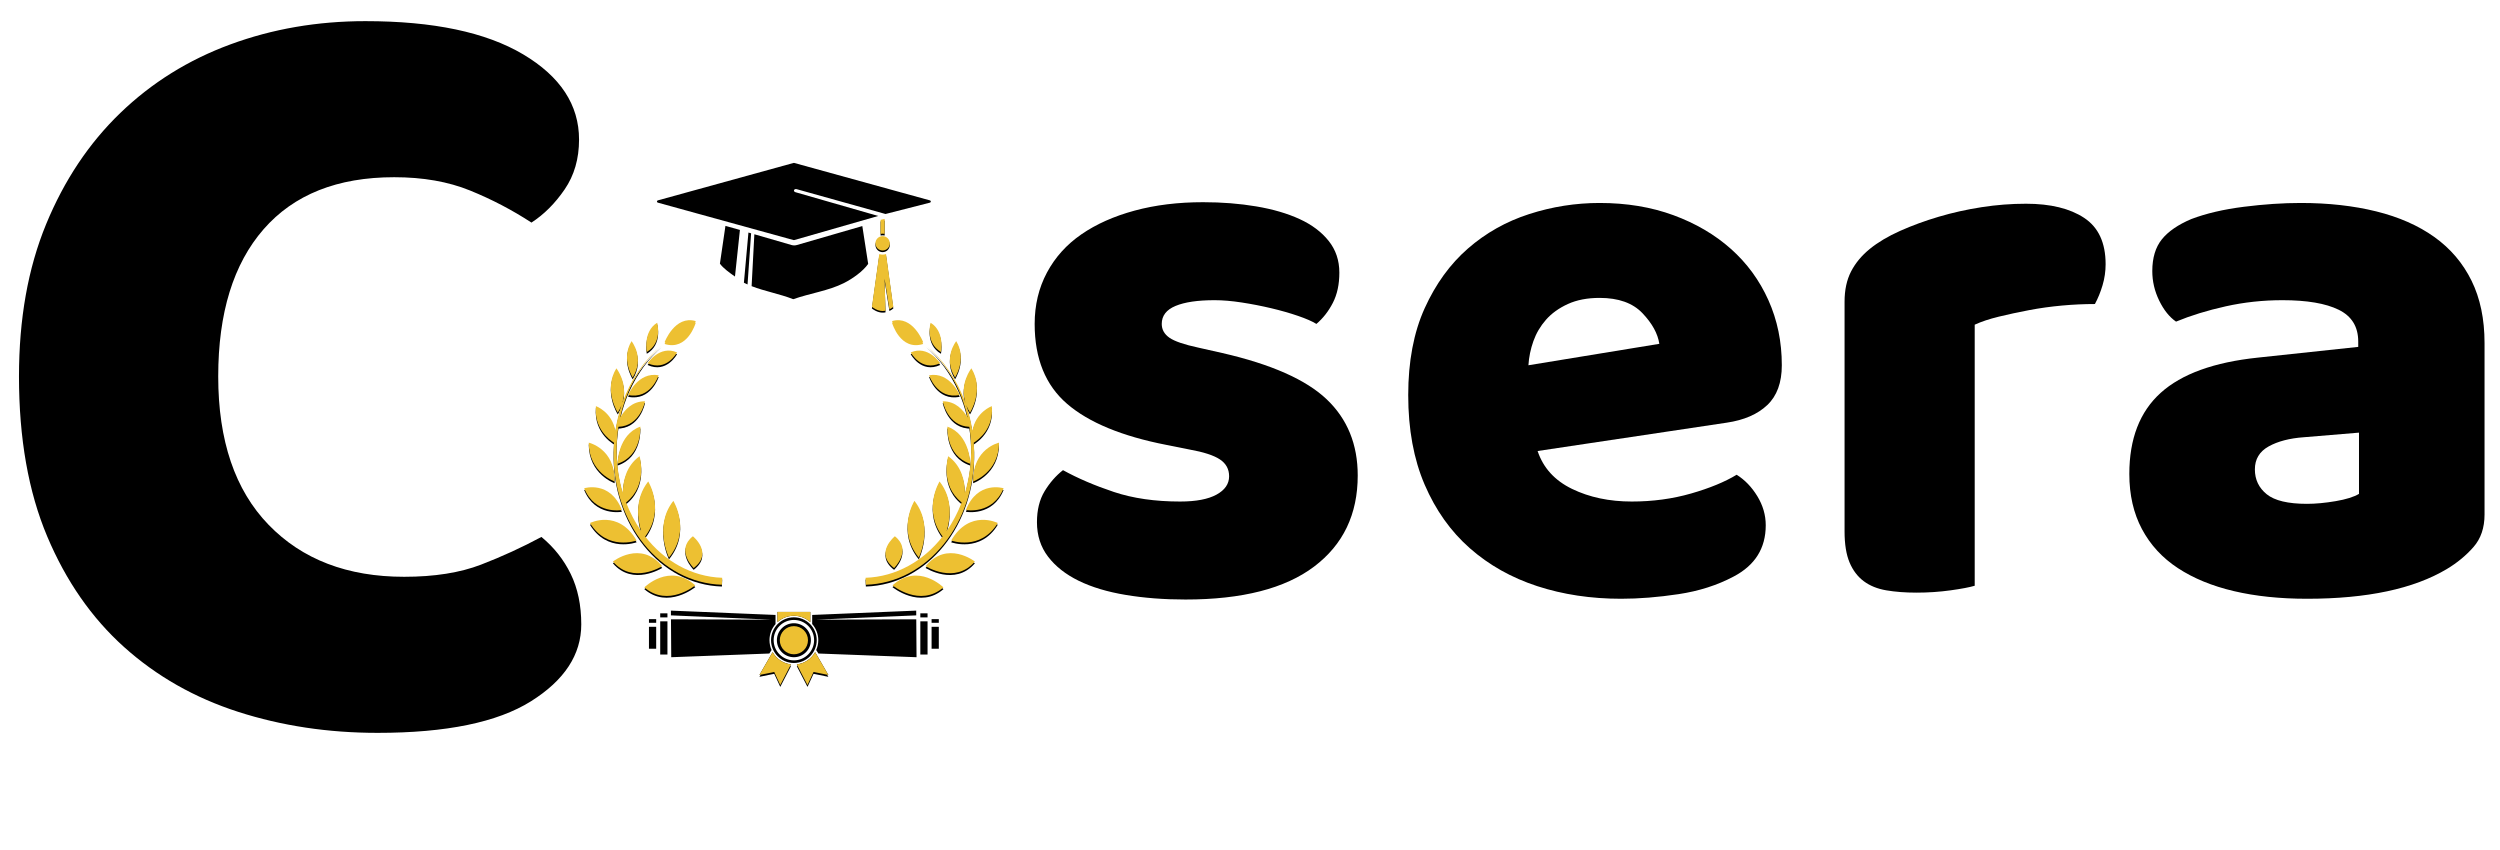 <svg xmlns="http://www.w3.org/2000/svg" xmlns:xlink="http://www.w3.org/1999/xlink" width="5000" zoomAndPan="magnify" viewBox="0 0 3750 1275" height="1700" preserveAspectRatio="xMidYMid meet" version="1.2"><defs><clipPath id="a73d5c2eb2"><path d="M 985 244.348 L 1397 244.348 L 1397 361 L 985 361 Z M 985 244.348 "/></clipPath><clipPath id="0bacb785d0"><path d="M 876.172 733 L 933 733 L 933 769 L 876.172 769 Z M 876.172 733 "/></clipPath><clipPath id="c28d4fcce4"><path d="M 876.172 730 L 933 730 L 933 766 L 876.172 766 Z M 876.172 730 "/></clipPath><clipPath id="91e4ee10ea"><path d="M 1448 733 L 1505.371 733 L 1505.371 769 L 1448 769 Z M 1448 733 "/></clipPath><clipPath id="1aebaf5584"><path d="M 1448 730 L 1505.371 730 L 1505.371 765.699 L 1448 765.699 Z M 1448 730 "/></clipPath><clipPath id="ca90ce1830"><path d="M 1139 981 L 1187 981 L 1187 1030.297 L 1139 1030.297 Z M 1139 981 "/></clipPath><clipPath id="c4b9f5c970"><path d="M 1195 981 L 1243 981 L 1243 1030.297 L 1195 1030.297 Z M 1195 981 "/></clipPath></defs><g id="5368f2bf72"><g style="fill:#000000;fill-opacity:1;"><g transform="translate(1506.059, 879.767)"><path style="stroke:none" d="M 530.531 -166.516 C 530.531 -108.328 508.711 -62.773 465.078 -29.859 C 421.441 3.055 357.133 19.516 272.156 19.516 C 240 19.516 210.141 17.219 182.578 12.625 C 155.023 8.031 131.488 0.953 111.969 -8.609 C 92.445 -18.18 77.133 -30.238 66.031 -44.781 C 54.926 -59.332 49.375 -76.555 49.375 -96.453 C 49.375 -114.828 53.203 -130.332 60.859 -142.969 C 68.516 -155.602 77.703 -166.129 88.422 -174.547 C 110.617 -162.297 136.07 -151.383 164.781 -141.812 C 193.488 -132.25 226.602 -127.469 264.125 -127.469 C 287.852 -127.469 306.031 -130.91 318.656 -137.797 C 331.289 -144.691 337.609 -153.879 337.609 -165.359 C 337.609 -176.078 333.016 -184.5 323.828 -190.625 C 314.641 -196.75 299.332 -201.723 277.906 -205.547 L 243.453 -212.438 C 176.848 -225.457 127.273 -245.938 94.734 -273.875 C 62.203 -301.82 45.938 -341.82 45.938 -393.875 C 45.938 -422.207 52.062 -447.852 64.312 -470.812 C 76.562 -493.781 93.785 -512.922 115.984 -528.234 C 138.18 -543.547 164.781 -555.41 195.781 -563.828 C 226.789 -572.254 261.051 -576.469 298.562 -576.469 C 326.895 -576.469 353.5 -574.363 378.375 -570.156 C 403.258 -565.945 424.891 -559.629 443.266 -551.203 C 461.641 -542.785 476.18 -531.875 486.891 -518.469 C 497.609 -505.07 502.969 -489.191 502.969 -470.828 C 502.969 -453.211 499.711 -438.086 493.203 -425.453 C 486.703 -412.828 478.477 -402.301 468.531 -393.875 C 462.406 -397.707 453.219 -401.727 440.969 -405.938 C 428.719 -410.145 415.316 -413.973 400.766 -417.422 C 386.223 -420.867 371.488 -423.738 356.562 -426.031 C 341.633 -428.332 328.047 -429.484 315.797 -429.484 C 290.535 -429.484 271.016 -426.609 257.234 -420.859 C 243.453 -415.117 236.562 -406.125 236.562 -393.875 C 236.562 -385.457 240.391 -378.566 248.047 -373.203 C 255.703 -367.848 270.242 -362.875 291.672 -358.281 L 327.281 -350.25 C 400.77 -333.406 453.016 -310.242 484.016 -280.766 C 515.023 -251.297 530.531 -213.211 530.531 -166.516 Z M 530.531 -166.516 "/></g></g><g style="fill:#000000;fill-opacity:1;"><g transform="translate(2076.739, 879.767)"><path style="stroke:none" d="M 354.844 18.375 C 309.676 18.375 267.758 12.062 229.094 -0.562 C 190.438 -13.195 156.754 -32.145 128.047 -57.406 C 99.336 -82.676 76.75 -114.445 60.281 -152.719 C 43.82 -191 35.594 -235.789 35.594 -287.094 C 35.594 -337.613 43.82 -381.055 60.281 -417.422 C 76.75 -453.785 98.379 -483.641 125.172 -506.984 C 151.961 -530.336 182.582 -547.562 217.031 -558.656 C 251.488 -569.758 286.707 -575.312 322.688 -575.312 C 363.258 -575.312 400.195 -569.188 433.5 -556.938 C 466.801 -544.695 495.508 -527.859 519.625 -506.422 C 543.738 -484.984 562.492 -459.332 575.891 -429.469 C 589.285 -399.613 595.984 -367.082 595.984 -331.875 C 595.984 -305.844 588.711 -285.938 574.172 -272.156 C 559.629 -258.375 539.344 -249.57 513.312 -245.75 L 229.672 -203.25 C 238.086 -177.988 255.312 -159.039 281.344 -146.406 C 307.375 -133.781 337.234 -127.469 370.922 -127.469 C 402.305 -127.469 431.969 -131.484 459.906 -139.516 C 487.852 -147.555 510.629 -156.938 528.234 -167.656 C 540.484 -160 550.816 -149.281 559.234 -135.5 C 567.66 -121.719 571.875 -107.176 571.875 -91.875 C 571.875 -57.414 555.797 -31.766 523.641 -14.922 C 499.141 -1.91 471.578 6.891 440.953 11.484 C 410.336 16.078 381.633 18.375 354.844 18.375 Z M 322.688 -432.922 C 304.312 -432.922 288.426 -429.859 275.031 -423.734 C 261.633 -417.609 250.723 -409.758 242.297 -400.188 C 233.879 -390.625 227.562 -379.91 223.344 -368.047 C 219.133 -356.18 216.648 -344.125 215.891 -331.875 L 412.25 -364.031 C 409.957 -379.332 401.535 -394.641 386.984 -409.953 C 372.441 -425.266 351.008 -432.922 322.688 -432.922 Z M 322.688 -432.922 "/></g></g><g style="fill:#000000;fill-opacity:1;"><g transform="translate(2707.127, 879.767)"><path style="stroke:none" d="M 254.938 -1.141 C 247.281 1.148 235.219 3.441 218.75 5.734 C 202.289 8.035 185.258 9.188 167.656 9.188 C 150.812 9.188 135.691 8.035 122.297 5.734 C 108.898 3.441 97.609 -1.145 88.422 -8.031 C 79.234 -14.926 72.148 -24.305 67.172 -36.172 C 62.203 -48.035 59.719 -63.539 59.719 -82.688 L 59.719 -427.188 C 59.719 -444.789 62.969 -459.906 69.469 -472.531 C 75.977 -485.164 85.359 -496.461 97.609 -506.422 C 109.859 -516.367 124.977 -525.363 142.969 -533.406 C 160.957 -541.445 180.285 -548.531 200.953 -554.656 C 221.629 -560.781 243.066 -565.562 265.266 -569 C 287.461 -572.445 309.664 -574.172 331.875 -574.172 C 368.613 -574.172 397.703 -567.086 419.141 -552.922 C 440.578 -538.766 451.297 -515.609 451.297 -483.453 C 451.297 -472.734 449.766 -462.207 446.703 -451.875 C 443.641 -441.539 439.812 -432.16 435.219 -423.734 C 419.145 -423.734 402.688 -422.969 385.844 -421.438 C 369 -419.906 352.535 -417.609 336.453 -414.547 C 320.379 -411.484 305.258 -408.227 291.094 -404.781 C 276.938 -401.344 264.883 -397.328 254.938 -392.734 Z M 254.938 -1.141 "/></g></g><g style="fill:#000000;fill-opacity:1;"><g transform="translate(3161.832, 879.767)"><path style="stroke:none" d="M 298.562 -124.016 C 311.582 -124.016 325.938 -125.352 341.625 -128.031 C 357.32 -130.719 369 -134.359 376.656 -138.953 L 376.656 -230.812 L 293.969 -223.922 C 272.539 -222.391 254.938 -217.797 241.156 -210.141 C 227.375 -202.484 220.484 -191.004 220.484 -175.703 C 220.484 -160.391 226.414 -147.945 238.281 -138.375 C 250.145 -128.801 270.238 -124.016 298.562 -124.016 Z M 289.375 -575.312 C 330.719 -575.312 368.422 -571.102 402.484 -562.688 C 436.555 -554.27 465.648 -541.445 489.766 -524.219 C 513.879 -506.988 532.441 -485.164 545.453 -458.75 C 558.473 -432.344 564.984 -401.148 564.984 -365.172 L 564.984 -107.938 C 564.984 -88.039 559.43 -71.773 548.328 -59.141 C 537.234 -46.504 524.031 -35.594 508.719 -26.406 C 458.957 3.445 388.906 18.375 298.562 18.375 C 257.988 18.375 221.43 14.547 188.891 6.891 C 156.359 -0.766 128.414 -12.25 105.062 -27.562 C 81.719 -42.875 63.727 -62.395 51.094 -86.125 C 38.469 -109.852 32.156 -137.414 32.156 -168.812 C 32.156 -221.633 47.848 -262.207 79.234 -290.531 C 110.617 -318.852 159.234 -336.461 225.078 -343.359 L 375.516 -359.438 L 375.516 -367.469 C 375.516 -389.664 365.75 -405.551 346.219 -415.125 C 326.695 -424.695 298.566 -429.484 261.828 -429.484 C 232.734 -429.484 204.406 -426.422 176.844 -420.297 C 149.281 -414.172 124.398 -406.516 102.203 -397.328 C 92.254 -404.211 83.832 -414.738 76.938 -428.906 C 70.051 -443.07 66.609 -457.812 66.609 -473.125 C 66.609 -493.02 71.391 -508.898 80.953 -520.766 C 90.523 -532.641 105.266 -542.785 125.172 -551.203 C 147.367 -559.629 173.586 -565.754 203.828 -569.578 C 234.066 -573.398 262.582 -575.312 289.375 -575.312 Z M 289.375 -575.312 "/></g></g><path style=" stroke:none;fill-rule:evenodd;fill:#000000;fill-opacity:1;" d="M 1323.93 352.949 C 1322.875 352.949 1321.855 353.066 1320.863 353.273 L 1320.863 332.188 L 1326.992 330.812 L 1326.992 353.273 C 1325.988 353.059 1324.961 352.949 1323.93 352.949 "/><path style=" stroke:none;fill-rule:evenodd;fill:#edc032;fill-opacity:1;" d="M 1323.93 350.48 C 1322.875 350.48 1321.855 350.59 1320.863 350.801 L 1320.863 329.727 L 1326.992 328.344 L 1326.992 350.801 C 1325.988 350.59 1324.961 350.48 1323.93 350.48 "/><path style=" stroke:none;fill-rule:evenodd;fill:#000000;fill-opacity:1;" d="M 1323.93 378.215 C 1317.984 378.215 1313.164 373.398 1313.164 367.457 C 1313.164 361.516 1317.984 356.699 1323.93 356.699 C 1329.871 356.699 1334.691 361.516 1334.691 367.457 C 1334.691 373.398 1329.871 378.215 1323.93 378.215 "/><path style=" stroke:none;fill-rule:evenodd;fill:#edc032;fill-opacity:1;" d="M 1323.93 375.746 C 1317.984 375.746 1313.164 370.93 1313.164 364.988 C 1313.164 359.047 1317.984 354.23 1323.93 354.23 C 1329.871 354.23 1334.691 359.047 1334.691 364.988 C 1334.691 370.93 1329.871 375.746 1323.93 375.746 "/><path style=" stroke:none;fill-rule:evenodd;fill:#000000;fill-opacity:1;" d="M 1328.305 468.551 C 1321.855 469.863 1315.066 468.152 1307.867 462.746 L 1318.91 383.543 C 1320.477 384.117 1322.145 384.434 1323.93 384.434 C 1325.711 384.434 1327.457 384.105 1329.047 383.504 L 1339.996 462.746 C 1338.066 464.273 1336.125 465.531 1334.141 466.508 L 1331.941 452.719 L 1326.816 420.582 L 1327.812 452.719 L 1328.305 468.551 "/><path style=" stroke:none;fill-rule:evenodd;fill:#edc032;fill-opacity:1;" d="M 1328.305 466.082 C 1321.855 467.395 1315.066 465.684 1307.867 460.277 L 1318.91 381.07 C 1320.477 381.648 1322.145 381.965 1323.93 381.965 C 1325.711 381.965 1327.457 381.633 1329.047 381.031 L 1339.996 460.277 C 1338.066 461.801 1336.125 463.062 1334.141 464.039 L 1331.941 450.25 L 1326.816 418.109 L 1327.812 450.25 L 1328.305 466.082 "/><g clip-rule="nonzero" clip-path="url(#a73d5c2eb2)"><path style=" stroke:none;fill-rule:evenodd;fill:#000000;fill-opacity:1;" d="M 1394.848 300.562 L 1191.391 244.438 C 1191.008 244.32 1190.645 244.32 1190.266 244.438 L 986.805 300.562 C 985.945 300.793 985.383 301.473 985.383 302.27 C 985.383 303.062 985.945 303.734 986.805 303.977 L 1190.266 360.098 C 1190.645 360.215 1191.008 360.215 1191.391 360.098 L 1317.285 323.957 L 1193.125 288.285 C 1189.242 286.996 1190.922 282.832 1194.863 283.699 L 1328.254 320.992 L 1394.848 303.977 C 1395.707 303.734 1396.27 303.062 1396.27 302.27 C 1396.27 301.473 1395.707 300.793 1394.848 300.562 "/></g><path style=" stroke:none;fill-rule:evenodd;fill:#000000;fill-opacity:1;" d="M 1102.453 414.828 C 1094.672 409.383 1085 402.555 1079.863 395.484 L 1088.164 338.816 L 1109.883 344.895 Z M 1121.309 426.676 C 1119.742 425.98 1118.191 425.254 1116.668 424.484 C 1116.398 424.352 1116.125 424.215 1115.855 424.07 L 1122.652 348.812 L 1126.672 349.973 Z M 1293.477 339.105 L 1302.262 395.863 C 1294.66 406.738 1279.09 417.988 1265.688 424.691 C 1242.855 436.129 1215.336 439.859 1189.852 448.781 C 1169.41 440.797 1147.238 436.949 1127.422 429.23 L 1131.531 351.383 L 1187.301 367.539 C 1189.914 368.316 1192.676 368.324 1195.289 367.539 L 1293.477 339.105 "/><path style=" stroke:none;fill-rule:nonzero;fill:#000000;fill-opacity:1;" d="M 1082.859 879.809 C 990.441 877.043 917.836 787.254 920.418 678.484 C 921.965 613.289 950.18 556.012 992.441 520.785 C 952.801 555.418 926.488 610.223 925.012 672.43 C 922.496 778.582 993.188 866.258 1083.293 869.348 L 1082.859 879.809 "/><path style=" stroke:none;fill-rule:nonzero;fill:#000000;fill-opacity:1;" d="M 965.762 809.977 C 965.762 809.977 942.402 762.867 972.312 724.863 C 972.312 724.863 999.441 768.68 965.762 809.977 "/><path style=" stroke:none;fill-rule:nonzero;fill:#000000;fill-opacity:1;" d="M 1003.453 839.086 C 1003.453 839.086 980.098 791.973 1010.016 753.977 C 1010.016 753.977 1037.141 797.785 1003.453 839.086 "/><path style=" stroke:none;fill-rule:nonzero;fill:#000000;fill-opacity:1;" d="M 1040.52 854.742 C 1040.52 854.742 1012.867 827.945 1039.34 807.074 C 1039.34 807.074 1070.461 832.082 1040.52 854.742 "/><path style=" stroke:none;fill-rule:nonzero;fill:#000000;fill-opacity:1;" d="M 954.918 813.445 C 954.918 813.445 910.746 829.664 884.957 787.164 C 884.957 787.164 927.121 765.891 954.918 813.445 "/><path style=" stroke:none;fill-rule:nonzero;fill:#000000;fill-opacity:1;" d="M 993.258 851.93 C 993.258 851.93 949.242 879.926 919.34 844.949 C 919.34 844.949 960.895 812.52 993.258 851.93 "/><path style=" stroke:none;fill-rule:nonzero;fill:#000000;fill-opacity:1;" d="M 1042.934 880.707 C 1042.934 880.707 1001.906 914.371 966.492 883.754 C 966.492 883.754 1004.391 846.016 1042.934 880.707 "/><g clip-rule="nonzero" clip-path="url(#0bacb785d0)"><path style=" stroke:none;fill-rule:nonzero;fill:#000000;fill-opacity:1;" d="M 932.801 767.684 C 932.801 767.684 892.676 775.273 876.27 735.055 C 876.27 735.055 915.348 722.859 932.801 767.684 "/></g><path style=" stroke:none;fill-rule:nonzero;fill:#000000;fill-opacity:1;" d="M 921.945 724.844 C 921.945 724.844 883.133 711.461 883.133 666.676 C 883.133 666.676 922.703 675.359 921.945 724.844 "/><path style=" stroke:none;fill-rule:nonzero;fill:#000000;fill-opacity:1;" d="M 923.57 668.176 C 923.57 668.176 890.148 651.781 893.887 611.852 C 893.887 611.852 928.363 624.137 923.57 668.176 "/><path style=" stroke:none;fill-rule:nonzero;fill:#000000;fill-opacity:1;" d="M 926.688 621.641 C 926.688 621.641 904.605 587.988 924.547 555.152 C 924.547 555.152 949.262 585.805 926.688 621.641 "/><path style=" stroke:none;fill-rule:nonzero;fill:#000000;fill-opacity:1;" d="M 949.074 568.957 C 949.074 568.957 930.953 541.344 947.32 514.398 C 947.32 514.398 967.605 539.555 949.074 568.957 "/><path style=" stroke:none;fill-rule:nonzero;fill:#000000;fill-opacity:1;" d="M 970.191 530.664 C 970.191 530.664 964.047 500.133 985.738 486.789 C 985.738 486.789 994.414 516.441 970.191 530.664 "/><path style=" stroke:none;fill-rule:nonzero;fill:#000000;fill-opacity:1;" d="M 935.637 758.941 C 935.637 758.941 925.484 711.242 959.344 687.016 C 959.344 687.016 973.453 732.953 935.637 758.941 "/><path style=" stroke:none;fill-rule:nonzero;fill:#000000;fill-opacity:1;" d="M 926.152 698.375 C 926.152 698.375 926.727 654.465 960.512 642.633 C 960.512 642.633 963.676 686.086 926.152 698.375 "/><path style=" stroke:none;fill-rule:nonzero;fill:#000000;fill-opacity:1;" d="M 924.191 642.918 C 924.191 642.918 935.008 604.16 967.551 604.633 C 967.551 604.633 960.125 644.18 924.191 642.918 "/><path style=" stroke:none;fill-rule:nonzero;fill:#000000;fill-opacity:1;" d="M 942.082 595.18 C 942.082 595.18 956.992 559.848 988.004 565.594 C 988.004 565.594 976.227 602.254 942.082 595.18 "/><path style=" stroke:none;fill-rule:nonzero;fill:#000000;fill-opacity:1;" d="M 971.402 547.48 C 971.402 547.48 989.621 519.867 1015.578 531.297 C 1015.578 531.297 999.875 560.699 971.402 547.48 "/><path style=" stroke:none;fill-rule:nonzero;fill:#edc032;fill-opacity:1;" d="M 996.914 515.961 C 996.914 515.961 1012.266 475.16 1043.555 484.27 C 1043.555 484.27 1031.352 526.855 996.914 515.961 "/><path style=" stroke:none;fill-rule:nonzero;fill:#edc032;fill-opacity:1;" d="M 966.492 881.082 C 1001.906 911.703 1042.934 878.039 1042.934 878.039 C 1004.391 843.344 966.492 881.082 966.492 881.082 "/><path style=" stroke:none;fill-rule:nonzero;fill:#edc032;fill-opacity:1;" d="M 967.738 804.73 C 998.285 764.203 972.312 722.199 972.312 722.199 C 951.215 749.004 956.625 780.336 961.637 796.465 C 952.625 783.512 945.043 769.137 939.148 753.68 C 972.547 727.352 959.344 684.348 959.344 684.348 C 938.496 699.262 934.344 723.066 934.219 739.172 C 927.73 717.539 924.438 694.141 925.012 669.754 C 925.254 659.707 926.145 649.848 927.641 640.242 C 960.598 638.949 967.551 601.961 967.551 601.961 C 948.18 601.684 936.508 615.301 930.242 626.367 C 939.918 582.379 962.332 544.426 992.441 518.113 C 966.613 539.645 946.047 569.414 933.594 604.191 C 942.754 575.105 924.547 552.484 924.547 552.484 C 904.605 585.32 926.688 618.973 926.688 618.973 C 929.102 615.129 930.953 611.363 932.367 607.676 C 928.215 619.93 925.051 632.77 923.02 646.074 C 917.816 617.73 893.887 609.184 893.887 609.184 C 890.781 642.305 913.246 659.223 920.996 664.035 C 920.711 667.934 920.512 671.855 920.418 675.812 C 917.836 784.582 990.441 874.363 1082.859 877.137 L 1083.293 866.68 C 1037.344 865.102 996.461 841.527 967.738 804.73 "/><path style=" stroke:none;fill-rule:nonzero;fill:#edc032;fill-opacity:1;" d="M 1010.016 751.309 C 980.098 789.301 1003.453 836.414 1003.453 836.414 C 1037.141 795.113 1010.016 751.309 1010.016 751.309 "/><path style=" stroke:none;fill-rule:nonzero;fill:#edc032;fill-opacity:1;" d="M 1039.34 804.406 C 1012.867 825.273 1040.52 852.066 1040.52 852.066 C 1070.461 829.414 1039.34 804.406 1039.34 804.406 "/><path style=" stroke:none;fill-rule:nonzero;fill:#edc032;fill-opacity:1;" d="M 954.918 810.766 C 927.121 763.223 884.957 784.492 884.957 784.492 C 910.746 826.996 954.918 810.766 954.918 810.766 "/><path style=" stroke:none;fill-rule:nonzero;fill:#edc032;fill-opacity:1;" d="M 919.34 842.277 C 949.242 877.254 993.258 849.262 993.258 849.262 C 960.895 809.855 919.34 842.277 919.34 842.277 "/><g clip-rule="nonzero" clip-path="url(#c28d4fcce4)"><path style=" stroke:none;fill-rule:nonzero;fill:#edc032;fill-opacity:1;" d="M 932.801 765.012 C 915.348 720.191 876.27 732.383 876.27 732.383 C 892.676 772.609 932.801 765.012 932.801 765.012 "/></g><path style=" stroke:none;fill-rule:nonzero;fill:#edc032;fill-opacity:1;" d="M 921.945 722.176 C 922.703 672.691 883.133 664.008 883.133 664.008 C 883.133 708.793 921.945 722.176 921.945 722.176 "/><path style=" stroke:none;fill-rule:nonzero;fill:#edc032;fill-opacity:1;" d="M 947.32 511.727 C 930.953 538.672 949.074 566.285 949.074 566.285 C 967.605 536.883 947.32 511.727 947.32 511.727 "/><path style=" stroke:none;fill-rule:nonzero;fill:#edc032;fill-opacity:1;" d="M 985.738 484.121 C 964.047 497.465 970.191 527.992 970.191 527.992 C 994.414 513.77 985.738 484.121 985.738 484.121 "/><path style=" stroke:none;fill-rule:nonzero;fill:#edc032;fill-opacity:1;" d="M 926.152 695.707 C 963.676 683.414 960.512 639.965 960.512 639.965 C 926.727 651.793 926.152 695.707 926.152 695.707 "/><path style=" stroke:none;fill-rule:nonzero;fill:#edc032;fill-opacity:1;" d="M 942.082 592.508 C 976.227 599.582 988.004 562.926 988.004 562.926 C 956.992 557.176 942.082 592.508 942.082 592.508 "/><path style=" stroke:none;fill-rule:nonzero;fill:#edc032;fill-opacity:1;" d="M 1015.578 528.625 C 989.621 517.195 971.402 544.809 971.402 544.809 C 999.875 558.031 1015.578 528.625 1015.578 528.625 "/><path style=" stroke:none;fill-rule:nonzero;fill:#edc032;fill-opacity:1;" d="M 1043.555 481.598 C 1012.266 472.488 996.914 513.293 996.914 513.293 C 1031.352 524.184 1043.555 481.598 1043.555 481.598 "/><path style=" stroke:none;fill-rule:nonzero;fill:#000000;fill-opacity:1;" d="M 1298.789 879.809 C 1391.203 877.043 1463.816 787.254 1461.234 678.484 C 1459.688 613.289 1431.473 556.012 1389.211 520.785 C 1428.852 555.418 1455.164 610.223 1456.641 672.43 C 1459.156 778.582 1388.469 866.258 1298.363 869.348 L 1298.789 879.809 "/><path style=" stroke:none;fill-rule:nonzero;fill:#000000;fill-opacity:1;" d="M 1415.895 809.977 C 1415.895 809.977 1439.242 762.867 1409.34 724.863 C 1409.34 724.863 1382.211 768.68 1415.895 809.977 "/><path style=" stroke:none;fill-rule:nonzero;fill:#000000;fill-opacity:1;" d="M 1378.199 839.086 C 1378.199 839.086 1401.555 791.973 1371.641 753.977 C 1371.641 753.977 1344.512 797.785 1378.199 839.086 "/><path style=" stroke:none;fill-rule:nonzero;fill:#000000;fill-opacity:1;" d="M 1341.129 854.742 C 1341.129 854.742 1368.781 827.945 1342.312 807.074 C 1342.312 807.074 1311.191 832.082 1341.129 854.742 "/><path style=" stroke:none;fill-rule:nonzero;fill:#000000;fill-opacity:1;" d="M 1426.738 813.445 C 1426.738 813.445 1470.906 829.664 1496.695 787.164 C 1496.695 787.164 1454.531 765.891 1426.738 813.445 "/><path style=" stroke:none;fill-rule:nonzero;fill:#000000;fill-opacity:1;" d="M 1388.398 851.93 C 1388.398 851.93 1432.406 879.926 1462.309 844.949 C 1462.309 844.949 1420.758 812.52 1388.398 851.93 "/><path style=" stroke:none;fill-rule:nonzero;fill:#000000;fill-opacity:1;" d="M 1338.723 880.707 C 1338.723 880.707 1379.746 914.371 1415.164 883.754 C 1415.164 883.754 1377.262 846.016 1338.723 880.707 "/><g clip-rule="nonzero" clip-path="url(#91e4ee10ea)"><path style=" stroke:none;fill-rule:nonzero;fill:#000000;fill-opacity:1;" d="M 1448.844 767.684 C 1448.844 767.684 1488.977 775.273 1505.383 735.055 C 1505.383 735.055 1466.301 722.859 1448.844 767.684 "/></g><path style=" stroke:none;fill-rule:nonzero;fill:#000000;fill-opacity:1;" d="M 1459.707 724.844 C 1459.707 724.844 1498.52 711.461 1498.52 666.676 C 1498.52 666.676 1458.949 675.359 1459.707 724.844 "/><path style=" stroke:none;fill-rule:nonzero;fill:#000000;fill-opacity:1;" d="M 1458.078 668.176 C 1458.078 668.176 1491.508 651.781 1487.762 611.852 C 1487.762 611.852 1453.289 624.137 1458.078 668.176 "/><path style=" stroke:none;fill-rule:nonzero;fill:#000000;fill-opacity:1;" d="M 1454.965 621.641 C 1454.965 621.641 1477.047 587.988 1457.105 555.152 C 1457.105 555.152 1432.391 585.805 1454.965 621.641 "/><path style=" stroke:none;fill-rule:nonzero;fill:#000000;fill-opacity:1;" d="M 1432.578 568.957 C 1432.578 568.957 1450.703 541.344 1434.332 514.398 C 1434.332 514.398 1414.051 539.555 1432.578 568.957 "/><path style=" stroke:none;fill-rule:nonzero;fill:#000000;fill-opacity:1;" d="M 1411.461 530.664 C 1411.461 530.664 1417.609 500.133 1395.906 486.789 C 1395.906 486.789 1387.238 516.441 1411.461 530.664 "/><path style=" stroke:none;fill-rule:nonzero;fill:#000000;fill-opacity:1;" d="M 1446.012 758.941 C 1446.012 758.941 1456.168 711.242 1422.305 687.016 C 1422.305 687.016 1408.199 732.953 1446.012 758.941 "/><path style=" stroke:none;fill-rule:nonzero;fill:#000000;fill-opacity:1;" d="M 1455.5 698.375 C 1455.5 698.375 1454.926 654.465 1421.141 642.633 C 1421.141 642.633 1417.977 686.086 1455.5 698.375 "/><path style=" stroke:none;fill-rule:nonzero;fill:#000000;fill-opacity:1;" d="M 1457.457 642.918 C 1457.457 642.918 1446.645 604.16 1414.102 604.633 C 1414.102 604.633 1421.527 644.18 1457.457 642.918 "/><path style=" stroke:none;fill-rule:nonzero;fill:#000000;fill-opacity:1;" d="M 1439.566 595.18 C 1439.566 595.18 1424.66 559.848 1393.648 565.594 C 1393.648 565.594 1405.426 602.254 1439.566 595.18 "/><path style=" stroke:none;fill-rule:nonzero;fill:#000000;fill-opacity:1;" d="M 1410.25 547.48 C 1410.25 547.48 1392.027 519.867 1366.074 531.297 C 1366.074 531.297 1381.777 560.699 1410.25 547.48 "/><path style=" stroke:none;fill-rule:nonzero;fill:#edc032;fill-opacity:1;" d="M 1384.742 515.961 C 1384.742 515.961 1369.383 475.16 1338.102 484.27 C 1338.102 484.27 1350.301 526.855 1384.742 515.961 "/><path style=" stroke:none;fill-rule:nonzero;fill:#edc032;fill-opacity:1;" d="M 1415.164 881.082 C 1379.746 911.703 1338.723 878.039 1338.723 878.039 C 1377.262 843.344 1415.164 881.082 1415.164 881.082 "/><path style=" stroke:none;fill-rule:nonzero;fill:#edc032;fill-opacity:1;" d="M 1413.906 804.73 C 1383.363 764.203 1409.34 722.199 1409.34 722.199 C 1430.438 749.004 1425.027 780.336 1420.016 796.465 C 1429.027 783.512 1436.609 769.137 1442.504 753.68 C 1409.102 727.352 1422.305 684.348 1422.305 684.348 C 1443.156 699.262 1447.312 723.066 1447.434 739.172 C 1453.922 717.539 1457.215 694.141 1456.641 669.754 C 1456.402 659.707 1455.5 649.848 1454.016 640.242 C 1421.055 638.949 1414.102 601.961 1414.102 601.961 C 1433.473 601.684 1445.145 615.301 1451.414 626.367 C 1441.727 582.379 1419.324 544.426 1389.211 518.113 C 1415.031 539.645 1435.602 569.414 1448.062 604.191 C 1438.898 575.105 1457.105 552.484 1457.105 552.484 C 1477.047 585.32 1454.965 618.973 1454.965 618.973 C 1452.551 615.129 1450.703 611.363 1449.285 607.676 C 1453.438 619.93 1456.602 632.77 1458.633 646.074 C 1463.836 617.73 1487.762 609.184 1487.762 609.184 C 1490.867 642.305 1468.41 659.223 1460.66 664.035 C 1460.941 667.934 1461.137 671.855 1461.234 675.812 C 1463.816 784.582 1391.203 874.363 1298.789 877.137 L 1298.363 866.68 C 1344.312 865.102 1385.195 841.527 1413.906 804.73 "/><path style=" stroke:none;fill-rule:nonzero;fill:#edc032;fill-opacity:1;" d="M 1371.641 751.309 C 1401.555 789.301 1378.199 836.414 1378.199 836.414 C 1344.512 795.113 1371.641 751.309 1371.641 751.309 "/><path style=" stroke:none;fill-rule:nonzero;fill:#edc032;fill-opacity:1;" d="M 1342.312 804.406 C 1368.781 825.273 1341.129 852.066 1341.129 852.066 C 1311.191 829.414 1342.312 804.406 1342.312 804.406 "/><path style=" stroke:none;fill-rule:nonzero;fill:#edc032;fill-opacity:1;" d="M 1426.738 810.766 C 1454.531 763.223 1496.695 784.492 1496.695 784.492 C 1470.906 826.996 1426.738 810.766 1426.738 810.766 "/><path style=" stroke:none;fill-rule:nonzero;fill:#edc032;fill-opacity:1;" d="M 1462.309 842.277 C 1432.406 877.254 1388.398 849.262 1388.398 849.262 C 1420.758 809.855 1462.309 842.277 1462.309 842.277 "/><g clip-rule="nonzero" clip-path="url(#1aebaf5584)"><path style=" stroke:none;fill-rule:nonzero;fill:#edc032;fill-opacity:1;" d="M 1448.844 765.012 C 1466.301 720.191 1505.383 732.383 1505.383 732.383 C 1488.977 772.609 1448.844 765.012 1448.844 765.012 "/></g><path style=" stroke:none;fill-rule:nonzero;fill:#edc032;fill-opacity:1;" d="M 1459.707 722.176 C 1458.949 672.691 1498.52 664.008 1498.52 664.008 C 1498.52 708.793 1459.707 722.176 1459.707 722.176 "/><path style=" stroke:none;fill-rule:nonzero;fill:#edc032;fill-opacity:1;" d="M 1434.332 511.727 C 1450.703 538.672 1432.578 566.285 1432.578 566.285 C 1414.051 536.883 1434.332 511.727 1434.332 511.727 "/><path style=" stroke:none;fill-rule:nonzero;fill:#edc032;fill-opacity:1;" d="M 1395.906 484.121 C 1417.609 497.465 1411.461 527.992 1411.461 527.992 C 1387.238 513.77 1395.906 484.121 1395.906 484.121 "/><path style=" stroke:none;fill-rule:nonzero;fill:#edc032;fill-opacity:1;" d="M 1455.5 695.707 C 1417.977 683.414 1421.141 639.965 1421.141 639.965 C 1454.926 651.793 1455.5 695.707 1455.5 695.707 "/><path style=" stroke:none;fill-rule:nonzero;fill:#edc032;fill-opacity:1;" d="M 1439.566 592.508 C 1405.426 599.582 1393.648 562.926 1393.648 562.926 C 1424.66 557.176 1439.566 592.508 1439.566 592.508 "/><path style=" stroke:none;fill-rule:nonzero;fill:#edc032;fill-opacity:1;" d="M 1366.074 528.625 C 1392.027 517.195 1410.25 544.809 1410.25 544.809 C 1381.777 558.031 1366.074 528.625 1366.074 528.625 "/><path style=" stroke:none;fill-rule:nonzero;fill:#edc032;fill-opacity:1;" d="M 1338.102 481.598 C 1369.383 472.488 1384.742 513.293 1384.742 513.293 C 1350.301 524.184 1338.102 481.598 1338.102 481.598 "/><path style=" stroke:none;fill-rule:evenodd;fill:#000000;fill-opacity:1;" d="M 1001.156 981.809 L 1001.156 932.02 L 990.324 932.02 L 990.324 981.809 Z M 984.27 973.145 L 984.27 940.199 L 973.434 940.199 L 973.434 973.145 Z M 984.27 934.238 L 984.27 928.719 L 973.434 928.719 L 973.434 934.238 Z M 1001.156 926.059 L 1001.156 920.047 L 990.324 920.047 L 990.324 926.059 Z M 1215.438 917.906 L 1166.215 917.906 L 1166.215 933.164 C 1172.719 927.258 1181.348 923.656 1190.828 923.656 C 1200.305 923.656 1208.941 927.258 1215.438 933.16 Z M 1190.828 929.914 C 1207.578 929.914 1221.156 943.492 1221.156 960.23 C 1221.156 976.969 1207.578 990.543 1190.828 990.543 C 1174.07 990.543 1160.488 976.969 1160.488 960.23 C 1160.488 943.492 1174.07 929.914 1190.828 929.914 Z M 1225.098 960.23 C 1225.098 941.312 1209.758 925.984 1190.828 925.984 C 1171.895 925.984 1156.555 941.312 1156.555 960.23 C 1156.555 979.145 1171.895 994.477 1190.828 994.477 C 1209.758 994.477 1225.098 979.145 1225.098 960.23 Z M 1216.344 960.332 C 1216.344 946.258 1204.926 934.848 1190.848 934.848 C 1176.754 934.848 1165.336 946.258 1165.336 960.332 C 1165.336 974.406 1176.754 985.816 1190.848 985.816 C 1204.926 985.816 1216.344 974.406 1216.344 960.332 Z M 1186.426 996.59 C 1174.613 995.172 1164.527 988.145 1158.918 978.246 L 1139.125 1012.473 L 1161.324 1007.93 L 1170.414 1027.539 Z M 1242.535 1012.473 L 1222.734 978.246 C 1217.125 988.145 1207.039 995.172 1195.219 996.59 L 1211.238 1027.539 L 1220.328 1007.93 Z M 1374.797 985.824 L 1374.395 928.957 L 1223.641 929.527 L 1374.355 923.062 L 1374.305 915.922 L 1218.273 922.414 L 1218.273 936.043 C 1223.973 942.488 1227.426 950.957 1227.426 960.23 C 1227.426 965.512 1226.301 970.535 1224.281 975.066 L 1227.633 980.277 Z M 1391.332 981.809 L 1391.332 932.02 L 1380.496 932.02 L 1380.496 981.809 Z M 1391.332 926.059 L 1391.332 920.047 L 1380.496 920.047 L 1380.496 926.059 Z M 1408.219 934.238 L 1408.219 928.719 L 1397.383 928.719 L 1397.383 934.238 Z M 1408.219 973.145 L 1408.219 940.199 L 1397.383 940.199 L 1397.383 973.145 Z M 1154.227 960.23 C 1154.227 950.996 1157.648 942.574 1163.289 936.133 L 1163.289 922.414 L 1006.363 915.922 L 1006.418 923.043 L 1157.559 929.527 L 1006.457 928.949 L 1006.855 985.824 L 1154.02 980.285 L 1157.371 975.074 C 1155.352 970.535 1154.227 965.512 1154.227 960.23 "/><path style=" stroke:none;fill-rule:evenodd;fill:#edc032;fill-opacity:1;" d="M 1190.848 981.453 C 1202.512 981.453 1211.977 971.996 1211.977 960.332 C 1211.977 948.668 1202.512 939.211 1190.848 939.211 C 1179.168 939.211 1169.703 948.668 1169.703 960.332 C 1169.703 971.996 1179.168 981.453 1190.848 981.453 "/><path style=" stroke:none;fill-rule:evenodd;fill:#edc032;fill-opacity:1;" d="M 1166.215 933.164 C 1172.719 927.258 1181.348 923.656 1190.828 923.656 C 1200.305 923.656 1208.941 927.258 1215.438 933.16 L 1215.438 917.906 L 1166.215 917.906 L 1166.215 933.164 "/><g clip-rule="nonzero" clip-path="url(#ca90ce1830)"><path style=" stroke:none;fill-rule:evenodd;fill:#000000;fill-opacity:1;" d="M 1186.426 999.344 C 1174.613 997.934 1164.527 990.898 1158.918 981 L 1139.637 1014.348 L 1139.125 1015.234 L 1140.336 1014.988 L 1161.324 1010.691 L 1168.129 1025.371 L 1170.414 1030.297 L 1186.426 999.344 "/></g><g clip-rule="nonzero" clip-path="url(#c4b9f5c970)"><path style=" stroke:none;fill-rule:evenodd;fill:#000000;fill-opacity:1;" d="M 1239.492 1009.977 L 1222.734 981 C 1217.125 990.898 1207.039 997.934 1195.219 999.344 L 1210.922 1029.684 L 1211.238 1030.297 L 1211.555 1029.613 L 1220.328 1010.691 L 1242.535 1015.234 L 1240.41 1011.582 L 1239.492 1009.977 "/></g><path style=" stroke:none;fill-rule:evenodd;fill:#edc032;fill-opacity:1;" d="M 1158.918 978.246 L 1139.637 1011.59 L 1139.125 1012.473 L 1140.336 1012.227 L 1161.324 1007.93 L 1168.129 1022.613 L 1170.414 1027.539 L 1186.426 996.59 C 1174.613 995.172 1164.527 988.145 1158.918 978.246 "/><path style=" stroke:none;fill-rule:evenodd;fill:#edc032;fill-opacity:1;" d="M 1240.41 1008.82 L 1239.492 1007.219 L 1222.734 978.246 C 1217.125 988.145 1207.039 995.172 1195.219 996.59 L 1210.922 1026.922 L 1211.238 1027.539 L 1211.555 1026.859 L 1220.328 1007.93 L 1242.535 1012.473 L 1240.41 1008.82 "/><g style="fill:#000000;fill-opacity:1;"><g transform="translate(-29.641, 1069.402)"><path style="stroke:none" d="M 620.953 -803.578 C 535.723 -803.578 470.414 -777.566 425.031 -725.547 C 379.656 -673.523 356.969 -599.922 356.969 -504.734 C 356.969 -408.43 382.145 -334.27 432.5 -282.25 C 482.863 -230.227 550.66 -204.219 635.891 -204.219 C 681.273 -204.219 719.738 -210.305 751.281 -222.484 C 782.832 -234.66 812.992 -248.492 841.766 -263.984 C 860.586 -248.492 875.254 -229.953 885.766 -208.359 C 896.285 -186.773 901.547 -161.598 901.547 -132.828 C 901.547 -87.441 876.363 -48.973 826 -17.422 C 775.633 14.117 698.984 29.891 596.047 29.891 C 521.891 29.891 452.156 19.375 386.844 -1.656 C 321.539 -22.688 264.535 -55.062 215.828 -98.781 C 167.129 -142.508 128.664 -197.852 100.438 -264.812 C 72.219 -331.781 58.109 -411.754 58.109 -504.734 C 58.109 -591.066 71.664 -667.16 98.781 -733.016 C 125.906 -798.879 162.988 -854.5 210.031 -899.875 C 257.07 -945.258 312.133 -979.57 375.219 -1002.812 C 438.312 -1026.062 505.832 -1037.688 577.781 -1037.688 C 679.613 -1037.688 758.477 -1021.082 814.375 -987.875 C 870.27 -954.664 898.219 -912.051 898.219 -860.031 C 898.219 -831.25 891.02 -806.344 876.625 -785.312 C 862.238 -764.289 845.641 -747.691 826.828 -735.516 C 798.047 -754.328 767.328 -770.375 734.672 -783.656 C 702.023 -796.938 664.117 -803.578 620.953 -803.578 Z M 620.953 -803.578 "/></g></g></g></svg>